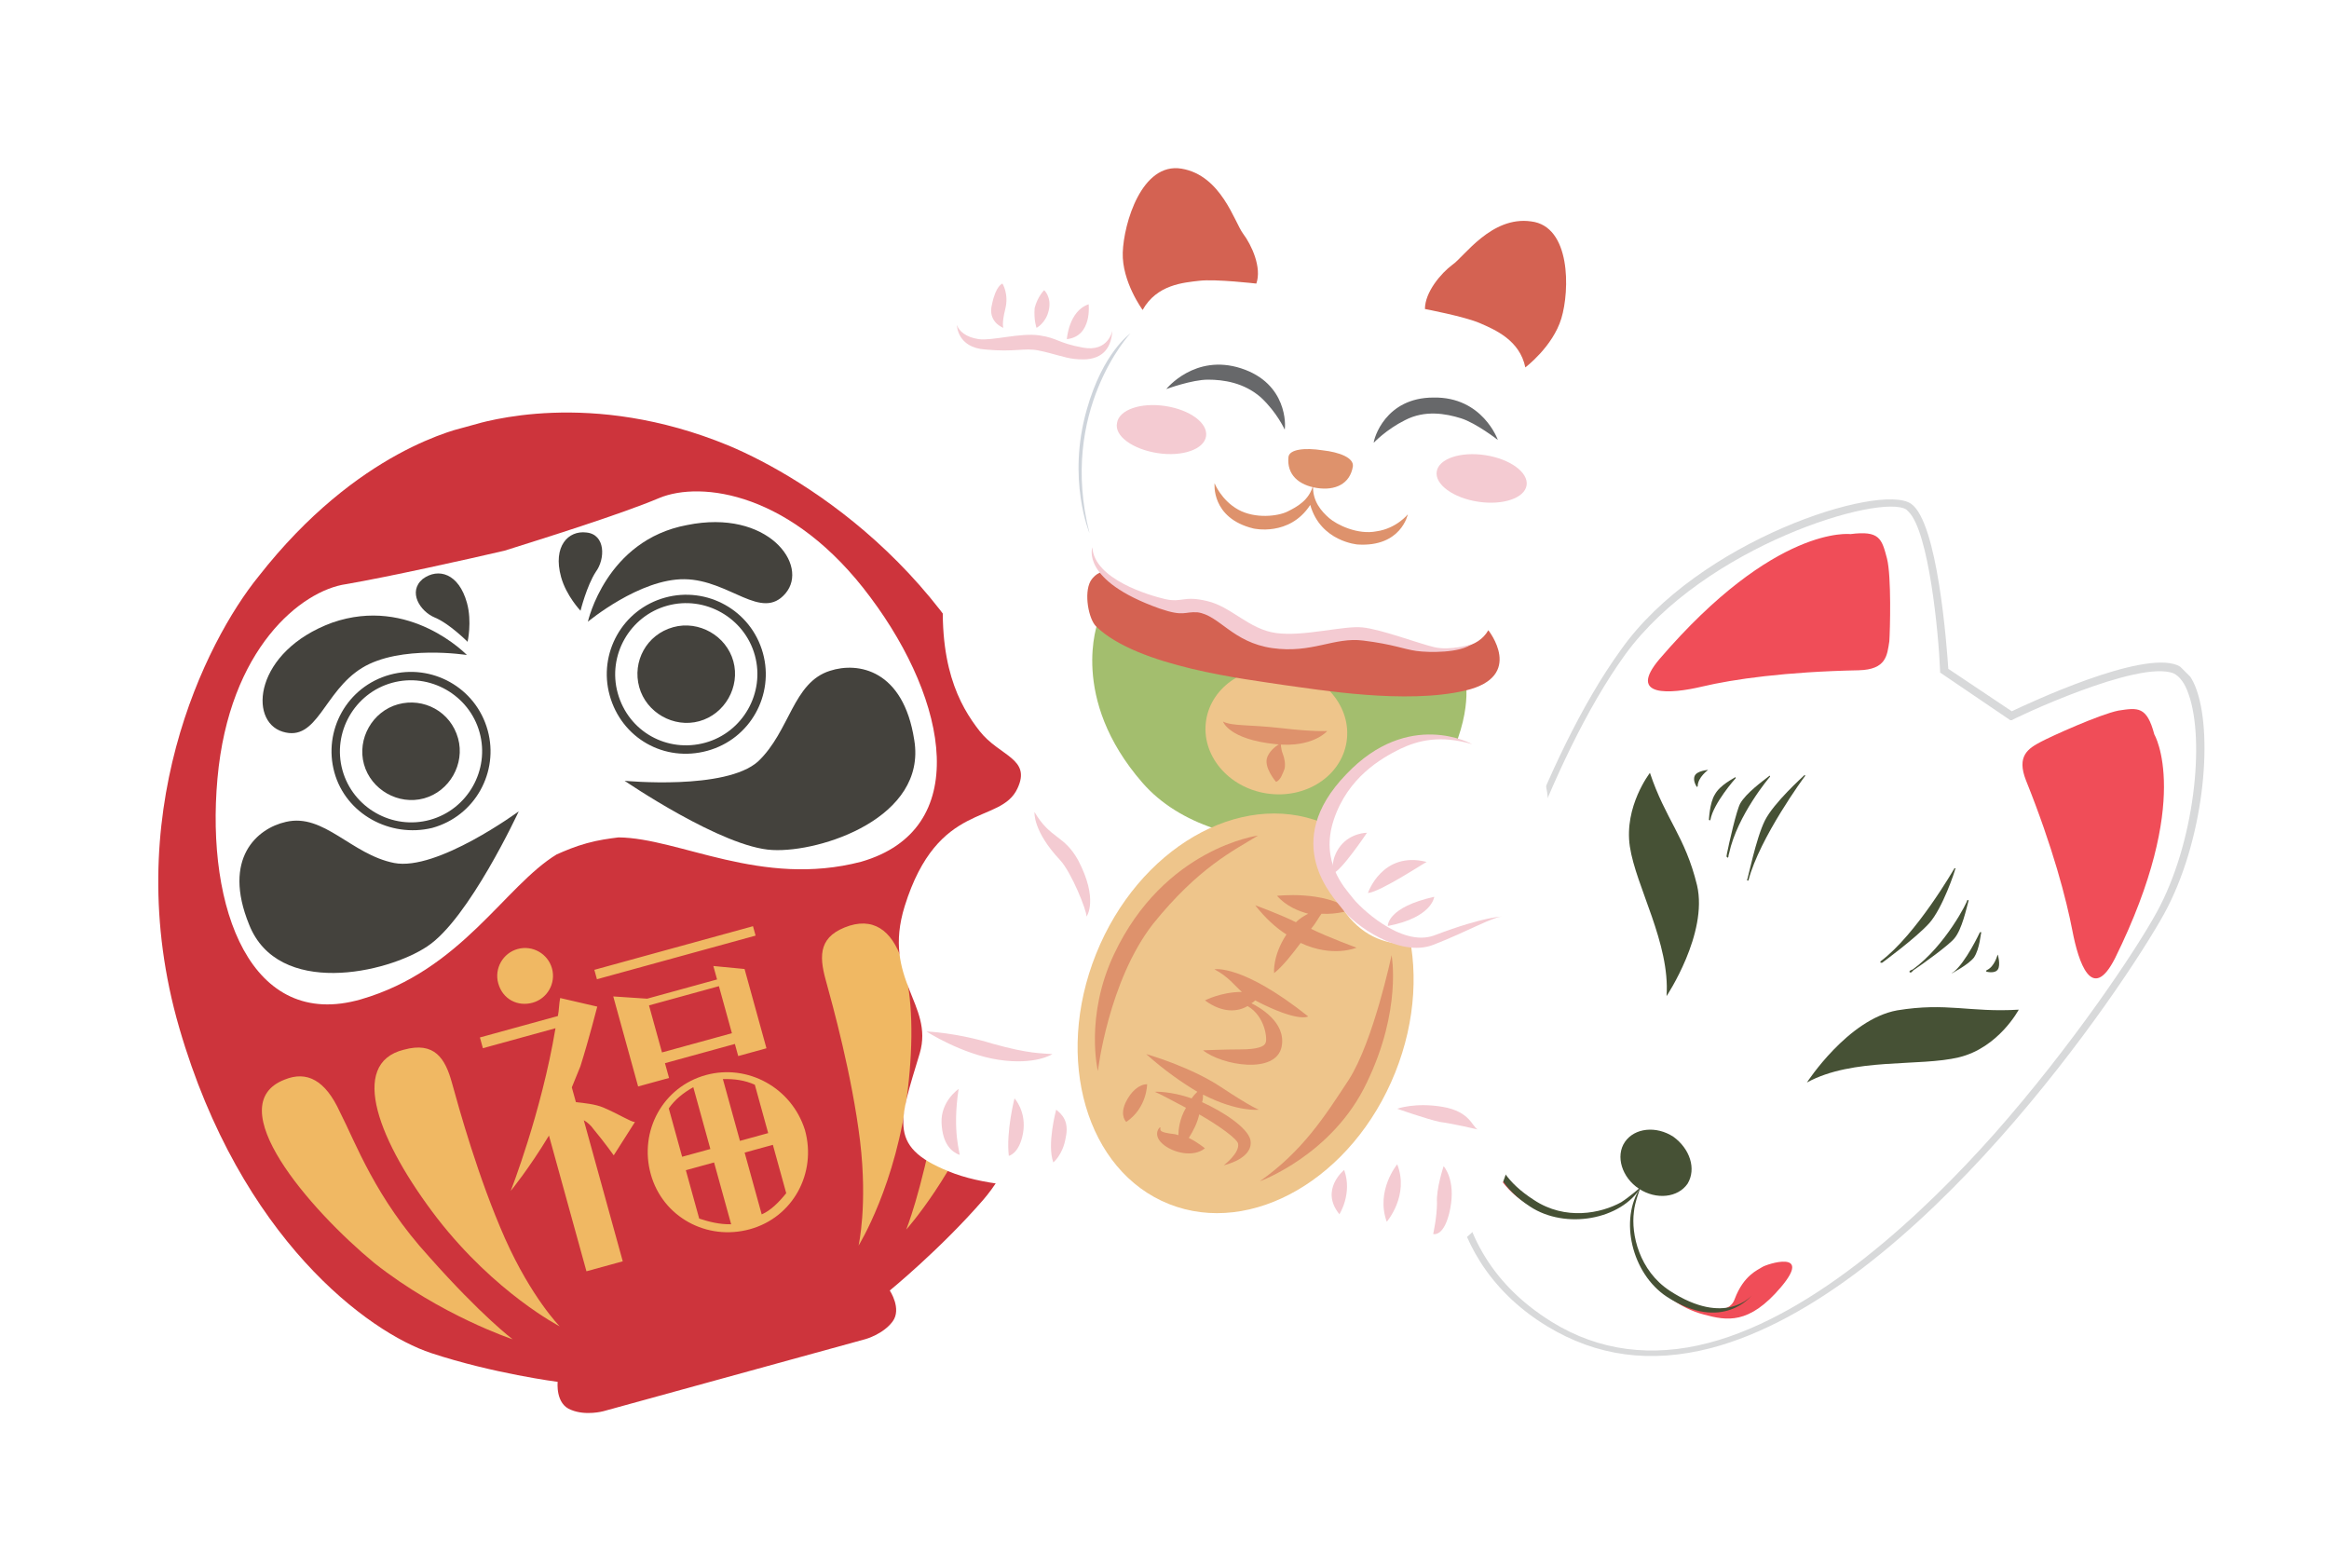<svg width="309" height="208" viewBox="0 0 309 208" fill="none" xmlns="http://www.w3.org/2000/svg">
<g clip-path="url(#clip0)" filter="url(#filter0_d)">
<path d="M96.69 56.119C78.278 48.524 64.154 52.983 62.37 53.474C60.943 53.867 47.497 56.606 34.304 73.469C27.286 82.112 15.639 105.263 23.775 133.331C31.911 161.399 48.958 173.781 57.196 176.503C65.433 179.224 73.99 180.324 73.99 180.324C73.99 180.324 73.658 183.292 75.786 184.049C77.736 184.855 80.055 184.218 80.055 184.218L114.841 174.651C114.841 174.651 117.16 174.013 118.421 172.324C119.681 170.634 118.051 168.206 118.051 168.206C118.051 168.206 124.786 162.709 130.463 156.161C136.14 149.612 144.245 130.312 136.822 102.048C129.043 73.882 106.896 60.409 96.69 56.119Z" fill="#CD343C"/>
<path d="M115.498 76.264C105.1 62.245 92.987 60.781 87.476 63.064C82.321 65.249 71.716 68.549 66.949 70.052C62.262 71.15 51.411 73.558 45.912 74.496C40.006 75.352 30.405 82.98 28.851 100.286C27.297 117.593 33.303 133.779 47.882 129.578C61.211 125.72 66.955 114.55 73.857 110.35C75.056 109.828 76.255 109.307 77.861 108.865C79.466 108.424 80.764 108.258 82.062 108.093C90.145 108.172 100.991 114.779 114.241 111.327C128.998 107.077 125.846 90.106 115.498 76.264Z" fill="white"/>
<path d="M68.824 104.637C68.824 104.637 57.974 112.608 52.29 111.486C46.605 110.364 42.969 104.843 37.925 106.038C34.13 106.89 29.468 110.858 33.049 119.655C36.876 129.344 51.344 126.132 56.689 122.552C62.213 118.923 68.824 104.637 68.824 104.637Z" fill="#44423D"/>
<path d="M61.944 83.897C61.944 83.897 54.389 76 44.061 79.608C33.782 83.394 32.885 92.656 37.499 94.072C42.113 95.488 42.936 88.74 48.023 85.615C53.11 82.49 61.944 83.897 61.944 83.897Z" fill="#44423D"/>
<path d="M62.036 82.145C62.036 82.145 59.642 79.734 57.692 78.928C55.742 78.122 54.062 75.515 56.086 73.807C58.159 72.278 60.872 73.067 61.955 76.988C62.644 79.484 62.036 82.145 62.036 82.145Z" fill="#44423D"/>
<path d="M82.867 100.583C82.867 100.583 96.278 101.882 100.583 98.013C104.839 93.965 105.177 87.543 110.122 85.991C113.819 84.782 119.86 85.806 121.301 95.192C122.988 105.469 108.914 110.107 102.486 109.765C95.879 109.472 82.867 100.583 82.867 100.583Z" fill="#44423D"/>
<path d="M77.999 79.481C77.999 79.481 80.384 68.659 91.155 66.656C101.877 64.475 107.402 71.97 104.216 75.723C101.03 79.477 96.809 73.924 90.836 73.841C84.863 73.757 77.999 79.481 77.999 79.481Z" fill="#44423D"/>
<path d="M77.02 78.024C77.02 78.024 77.838 74.73 79.049 72.862C80.31 71.173 80.365 67.897 77.8 67.644C75.413 67.341 73.31 69.454 74.442 73.554C75.132 76.05 77.02 78.024 77.02 78.024Z" fill="#44423D"/>
<path d="M44.365 99.472C42.838 93.946 46.018 88.085 51.726 86.515C57.256 84.994 63.125 88.175 64.701 93.879C66.227 99.406 63.048 105.267 57.339 106.837C51.76 108.179 45.891 104.998 44.365 99.472ZM45.435 99.178C46.814 104.169 52.049 107.141 57.044 105.767C62.039 104.394 65.009 99.165 63.63 94.174C62.252 89.182 57.017 86.21 52.022 87.584C47.027 88.958 44.056 94.186 45.435 99.178Z" fill="#44423D"/>
<path d="M80.885 89.237C79.359 83.71 82.538 77.849 88.246 76.279C93.776 74.758 99.645 77.939 101.221 83.644C102.747 89.17 99.568 95.031 93.859 96.601C88.151 98.171 82.46 94.941 80.885 89.237ZM93.564 95.532C98.559 94.158 101.529 88.929 100.151 83.938C98.772 78.947 93.537 75.975 88.542 77.349C83.547 78.722 80.576 83.951 81.955 88.942C83.383 94.112 88.569 96.905 93.564 95.532Z" fill="#44423D"/>
<path d="M60.776 94.959C61.712 98.346 59.645 101.983 56.256 102.915C52.867 103.847 49.225 101.78 48.289 98.393C47.354 95.006 49.42 91.369 52.81 90.436C56.199 89.504 59.792 91.393 60.776 94.959Z" fill="#44423D"/>
<path d="M84.809 88.157C85.745 91.544 89.387 93.612 92.776 92.679C96.166 91.747 98.232 88.11 97.296 84.723C96.361 81.336 92.719 79.269 89.33 80.201C85.762 81.182 83.874 84.77 84.809 88.157Z" fill="#44423D"/>
<path d="M53.566 136.262C57.669 135.133 59.072 137.433 59.958 140.642C60.894 144.029 63.454 153.298 67.017 161.334C70.531 169.19 74.259 172.96 74.259 172.96C74.259 172.96 65.757 168.585 58.017 158.63C50.228 148.497 46.203 138.095 53.566 136.262Z" fill="#F0B863"/>
<path d="M37.77 140.223C40.704 139.032 43.159 140.275 45.103 144.535C47.177 148.569 49.78 155.909 56.929 163.724C63.9 171.59 68.015 174.677 68.015 174.677C68.015 174.677 58.511 171.537 49.676 164.568C40.971 157.372 29.097 143.567 37.77 140.223Z" fill="#F0B863"/>
<path d="M112.742 119.796C108.688 121.102 108.614 123.616 109.55 127.003C110.485 130.39 113.046 139.66 114.111 148.382C115.127 156.925 113.91 162.247 113.91 162.247C113.91 162.247 118.965 154.143 120.452 141.459C121.939 128.774 120.006 117.606 112.742 119.796Z" fill="#F0B863"/>
<path d="M128.341 115.122C125.21 115.599 123.74 117.922 124.257 122.574C124.547 127.098 126.08 134.732 124.131 145.05C122.183 155.368 120.233 160.124 120.233 160.124C120.233 160.124 126.833 152.747 130.614 142.117C134.575 131.437 137.506 113.56 128.341 115.122Z" fill="#F0B863"/>
<path d="M70.654 130.028C72.617 129.488 73.779 127.442 73.237 125.481C72.696 123.52 70.647 122.358 68.685 122.897C66.723 123.437 65.56 125.483 66.102 127.444C66.693 129.583 68.692 130.568 70.654 130.028ZM80.062 143.936C78.973 143.468 77.398 143.326 76.408 143.215L75.866 141.254C76.204 140.394 76.672 139.306 77.01 138.446C78.135 134.876 79.242 130.543 79.242 130.543L74.32 129.403C74.161 130.214 74.179 130.977 74.019 131.788L63.673 134.633L64.067 136.059L73.7 133.41C71.819 144.669 67.76 154.991 67.76 154.991C67.76 154.991 70.202 152.018 72.834 147.65L77.807 165.655L82.624 164.33L77.454 145.612C77.909 145.871 78.414 146.307 78.74 146.793C80.173 148.509 81.428 150.273 81.428 150.273L84.239 145.856C83.655 145.825 82.24 144.872 80.062 143.936ZM100.248 121.122L99.903 119.874L78.854 125.663L79.198 126.911L100.248 121.122ZM97.943 137.1L101.689 136.07L98.784 125.552L94.644 125.156L95.137 126.939L85.861 129.49L81.364 129.192L84.663 141.136L88.766 140.008L88.224 138.047L97.5 135.496L97.943 137.1ZM87.83 136.621L86.107 130.381L95.383 127.83L97.106 134.07L87.83 136.621ZM93.65 139.624C87.942 141.193 84.762 147.055 86.338 152.759C87.913 158.464 93.782 161.645 99.49 160.075C105.199 158.505 108.378 152.644 106.803 146.939C105.049 141.284 99.18 138.103 93.65 139.624ZM88.729 144.046C89.553 142.86 90.654 141.982 91.983 141.233L94.248 149.433L90.502 150.463L88.729 144.046ZM92.767 158.663L90.994 152.246L94.74 151.216L97.005 159.416C95.48 159.452 94.034 159.082 92.767 158.663ZM100.146 140.906L101.919 147.323L98.172 148.354L95.908 140.153C97.433 140.117 98.829 140.309 100.146 140.906ZM101.059 158.109L98.794 149.909L102.54 148.879L104.313 155.296C103.31 156.531 102.258 157.587 101.059 158.109Z" fill="#F0B863"/>
</g>
<g clip-path="url(#clip1)">
<path d="M205.704 175.776C237.699 195.633 280.312 132.966 286.736 121.221C293.062 109.378 293.54 90.917 288.687 88.842C283.834 86.767 266.814 95.052 266.814 95.052L257.997 89.026C257.997 89.026 256.99 69.677 253.226 67.306C249.56 64.836 225.905 71.835 215.326 86.539C204.746 101.243 197.047 126.709 195.766 133.718C194.485 140.529 185.695 163.329 205.704 175.776Z" fill="white"/>
<path d="M199.959 171.825C188.663 160.566 192.608 144.773 194.581 136.679C194.877 135.396 195.173 134.31 195.37 133.52C196.749 125.821 204.647 100.552 215.029 86.243C225.312 71.637 249.362 64.046 253.523 66.812C257.089 69.183 258.292 85.768 258.492 88.73L266.912 94.361C269.189 93.276 284.131 86.273 288.885 88.25C289.975 88.744 290.867 89.83 291.462 91.607C293.646 97.926 292.371 111.648 287.133 121.221C281.796 130.893 254.409 171.652 226.992 178.846C218.975 180.916 211.846 179.925 205.309 175.974C203.328 174.788 201.445 173.306 199.959 171.825ZM253.227 67.898C253.127 67.799 253.028 67.7 252.929 67.602C249.561 65.428 226.203 72.328 215.623 86.835C205.34 101.046 197.542 126.216 196.163 133.718C196.064 134.606 195.768 135.692 195.472 136.975C193.204 145.958 188.666 164.712 205.902 175.382C212.143 179.234 219.173 180.126 226.695 178.155C240.948 174.41 255.192 160.99 264.587 150.432C274.873 138.787 283.276 126.254 286.143 121.023C291.183 111.844 292.557 98.222 290.374 92.1C289.877 90.619 289.183 89.731 288.391 89.335C283.736 87.458 267.111 95.348 266.914 95.545L266.716 95.545L257.404 89.223L257.404 89.025C257.201 83.892 255.902 70.564 253.227 67.898Z" fill="#D8D9DA"/>
<path d="M221.11 132.149C221.11 132.149 226.646 123.859 225.155 117.442C223.566 110.926 220.99 108.753 218.905 102.532C218.905 102.532 215.444 106.973 216.241 112.304C217.038 117.636 221.598 125.14 221.11 132.149Z" fill="#465135"/>
<path d="M239.497 102.937C239.497 102.937 239.596 102.838 239.497 102.937C239.497 102.74 239.398 102.838 239.398 102.838C239.2 103.036 235.342 106.489 234.156 108.858C232.971 111.227 231.887 116.656 231.788 116.754C231.788 116.754 231.788 116.754 231.887 116.853L231.986 116.754C233.466 111.128 239.398 103.036 239.497 102.937Z" fill="#465135"/>
<path d="M234.844 103.034C234.843 102.837 234.745 102.936 234.745 102.936C233.854 103.626 231.678 105.205 230.887 106.587C230.393 107.475 229.407 111.818 229.111 113.299C229.111 113.496 229.012 113.595 229.111 113.694C229.111 113.694 229.111 113.694 229.21 113.792L229.309 113.694C229.309 113.694 229.309 113.496 229.408 113.2C230.492 108.166 234.745 103.133 234.844 103.034Z" fill="#465135"/>
<path d="M230.29 103.229C230.29 103.032 230.191 103.13 230.191 103.13C230.092 103.229 228.212 104.117 227.52 105.4C226.828 106.485 226.731 108.756 226.731 108.756C226.731 108.756 226.731 108.756 226.83 108.854L226.929 108.756C227.323 106.584 230.191 103.328 230.29 103.229Z" fill="#465135"/>
<path d="M226.626 102.141C226.626 102.141 225.141 102.24 224.845 102.931C224.548 103.621 225.143 104.411 225.143 104.411L225.241 104.312C225.241 103.128 226.626 102.141 226.626 102.141C226.824 102.338 226.725 102.24 226.626 102.141C226.725 102.24 226.626 102.141 226.626 102.141Z" fill="#465135"/>
<path d="M223.904 157.028C222.618 158.903 219.748 159.198 217.469 157.716C215.191 156.234 214.297 153.371 215.583 151.496C216.868 149.621 219.739 149.326 222.017 150.808C224.196 152.388 225.09 155.054 223.904 157.028Z" fill="#465135"/>
<path d="M285.824 97.429C285.824 97.429 290.98 106.119 280.604 127.141C277.54 133.162 275.753 127.633 274.958 123.486C274.162 119.34 272.374 112.429 268.802 103.542C267.512 100.284 269.095 99.297 270.777 98.41C272.063 97.719 278.595 94.761 281.069 94.268C283.643 93.874 284.831 93.677 285.824 97.429Z" fill="#F04D58"/>
<path d="M245.507 70.856C245.507 70.856 235.507 69.569 220.178 87.43C215.826 92.561 221.667 92.07 225.824 91.085C229.981 90.1 236.91 89.115 246.612 88.922C250.275 88.825 250.372 86.95 250.668 85.074C250.765 83.593 250.957 76.486 250.361 74.116C249.665 71.45 249.367 70.364 245.507 70.856Z" fill="#F04D58"/>
<path d="M220.649 171.341C220.649 171.341 222.631 173.513 226.097 174.403C229.068 175.194 232.039 175.788 236.291 170.755C240.543 165.722 234.407 167.694 233.814 168.089C233.22 168.483 231.34 169.174 230.154 172.332C229.068 175.589 222.037 172.526 220.649 171.341Z" fill="#F04D58"/>
<path d="M232.431 171.839C232.431 171.839 228.575 176.872 221.145 172.032C216.489 168.969 214.8 161.762 217.667 157.519C217.667 157.519 216.877 159.493 216.779 160.776C216.386 163.737 217.479 168.575 221.54 171.242C228.97 176.083 232.431 171.839 232.431 171.839Z" fill="#465135"/>
<path d="M203.809 160.277C203.809 160.277 201.433 159.486 199.351 156.82C197.369 154.45 195.188 151.487 198.252 145.664C201.217 139.742 201.817 146.06 201.619 146.85C201.422 147.64 201.721 149.516 199.149 151.884C196.577 154.252 202.225 159.486 203.809 160.277Z" fill="#F04D58"/>
<path d="M198.751 149.712C198.751 149.712 195.588 155.238 203.017 160.079C207.673 163.141 215.097 161.861 217.766 157.42C217.766 157.42 216.183 158.801 215.095 159.492C212.423 160.972 207.672 161.957 203.511 159.191C196.28 154.548 198.751 149.712 198.751 149.712Z" fill="#465135"/>
<path d="M239.732 143.609C239.732 143.609 245.169 135.22 251.702 134.039C258.334 132.956 261.305 134.339 267.839 133.947C267.839 133.947 265.171 138.981 259.925 140.262C254.679 141.543 245.867 140.255 239.732 143.609Z" fill="#465135"/>
<path d="M259.308 115.187C259.407 115.088 259.407 115.088 259.308 115.187C259.506 115.187 259.506 115.187 259.407 115.286C259.407 115.483 257.729 120.517 255.949 122.49C254.168 124.464 249.716 127.72 249.716 127.72C249.716 127.72 249.716 127.72 249.518 127.72C249.518 127.72 249.419 127.621 249.518 127.522C254.267 123.971 259.308 115.187 259.308 115.187Z" fill="#465135"/>
<path d="M260.995 119.433C261.094 119.334 261.193 119.433 260.995 119.433C261.193 119.433 261.193 119.433 261.193 119.433C260.897 120.519 260.305 123.282 259.316 124.467C258.624 125.355 255.062 127.92 253.875 128.709C253.776 128.808 253.677 128.906 253.578 129.005C253.578 129.005 253.578 129.005 253.38 129.005C253.38 129.005 253.281 128.906 253.38 128.808C253.38 128.808 253.479 128.709 253.776 128.61C258.129 125.453 261.094 119.531 260.995 119.433Z" fill="#465135"/>
<path d="M262.682 123.678C262.88 123.678 262.88 123.678 262.88 123.678C262.781 123.777 262.684 125.85 261.893 127.034C261.102 128.021 259.123 129.007 259.024 129.106C259.024 129.106 258.925 129.007 259.123 129.007C260.804 127.725 262.682 123.678 262.682 123.678Z" fill="#465135"/>
<path d="M265.061 126.641C265.061 126.641 265.458 128.023 265.062 128.615C264.667 129.208 263.577 128.911 263.577 128.911C263.577 128.911 263.577 128.911 263.478 128.812C263.478 128.812 263.478 128.812 263.577 128.714C264.666 128.22 264.962 126.739 265.061 126.641C264.961 126.542 264.961 126.542 265.061 126.641C265.159 126.542 265.159 126.542 265.061 126.641Z" fill="#465135"/>
</g>
<g clip-path="url(#clip2)" filter="url(#filter1_d)">
<path d="M147.077 29.372C147.077 29.372 146.45 26.497 148.21 23.623C149.97 20.749 150.097 19.124 152.108 17.875C153.994 16.625 156.759 16.5 160.026 18.874C163.293 21.249 166.308 26.872 167.941 28.247C169.575 29.621 172.087 33.745 177.994 34.495C183.901 35.245 190.564 31.871 193.707 28.247C196.85 24.623 203.512 24.373 206.15 26.372C208.663 28.247 211.553 32.995 207.151 41.743C202.749 50.491 207.399 51.615 206.265 61.488C205.131 71.36 202.49 76.109 200.479 78.483C198.467 80.858 196.832 85.231 199.596 88.106C202.36 91.105 205.876 101.227 205.372 104.601C204.743 107.85 202.604 114.598 202.101 115.723C202.101 115.723 208.886 121.596 207.123 132.718C205.36 143.84 201.337 149.339 200.331 151.338C199.325 153.338 197.058 165.834 183.485 163.46C169.912 160.961 163.88 155.837 157.345 154.837C150.81 153.838 135.727 155.962 126.678 152.713C117.63 149.339 119.265 145.965 122.033 136.717C123.92 130.219 117.008 126.97 120.028 117.223C124.431 103.101 132.725 106.476 134.989 101.602C136.876 97.603 132.603 97.353 129.964 93.979C127.326 90.605 124.185 85.106 125.32 73.484C126.455 61.863 128.844 56.989 125.832 41.868C122.821 26.622 140.041 21.374 147.077 29.372Z" fill="white"/>
<path d="M170.447 53.99C170.573 53.49 170.826 47.867 164.668 45.867C158.51 43.868 154.738 48.616 154.738 48.616C154.738 48.616 158.132 47.367 160.269 47.367C162.28 47.367 165.045 47.742 167.307 49.741C169.443 51.74 170.447 53.99 170.447 53.99Z" fill="#67686A"/>
<path d="M182.261 55.739C182.261 55.239 183.771 49.741 190.181 49.741C196.717 49.616 198.726 55.364 198.726 55.364C198.726 55.364 195.836 53.115 193.825 52.49C191.815 51.865 189.05 51.366 186.41 52.74C183.896 53.99 182.261 55.739 182.261 55.739Z" fill="#67686A"/>
<path d="M160.015 54.865C159.763 56.614 156.872 57.614 153.604 57.114C150.337 56.614 147.824 54.865 148.201 53.115C148.453 51.366 151.344 50.366 154.612 50.866C157.88 51.366 160.267 53.115 160.015 54.865Z" fill="#F4CBD2"/>
<path d="M202.541 61.382C202.805 59.676 200.349 57.886 197.056 57.384C193.763 56.881 190.88 57.856 190.616 59.562C190.352 61.267 192.808 63.057 196.101 63.56C199.394 64.062 202.278 63.087 202.541 61.382Z" fill="#F4CBD2"/>
<path d="M179.495 58.863C179.117 61.238 177.106 62.112 174.718 61.738C172.33 61.363 170.697 59.988 170.949 57.614C171.075 56.614 173.086 56.364 175.474 56.739C177.736 56.989 179.621 57.739 179.495 58.863Z" fill="#DE926C"/>
<path d="M182.635 67.486C180.121 67.986 177.356 66.611 176.351 65.736C175.346 64.862 174.089 63.487 174.216 61.362C173.712 63.362 172.078 64.237 170.821 64.862C169.564 65.486 166.547 65.861 164.285 64.612C162.024 63.362 161.144 61.112 161.144 61.112C161.144 61.112 160.64 65.736 166.296 67.111C166.296 67.111 171.071 68.236 173.838 63.987C175.219 68.86 180.12 69.235 180.12 69.235C185.902 69.61 186.783 65.236 186.783 65.236C186.783 65.236 185.274 67.111 182.635 67.486Z" fill="#DE926C"/>
<path d="M189.054 37.994C189.054 37.994 194.332 38.994 196.343 39.869C198.354 40.743 201.621 42.118 202.374 45.742C202.374 45.742 206.02 42.993 207.152 39.244C208.284 35.495 208.413 26.997 203.134 26.372C197.855 25.622 194.209 31.121 192.7 32.121C191.192 33.245 189.054 35.745 189.054 37.994Z" fill="#D46252"/>
<path d="M166.683 34.621C166.683 34.621 161.279 33.996 159.142 34.246C157.005 34.496 153.486 34.746 151.599 38.12C151.599 38.12 148.836 34.371 148.962 30.497C149.089 26.623 151.48 18.5 156.758 19.375C162.037 20.25 163.795 26.498 164.925 27.998C166.056 29.497 167.438 32.496 166.683 34.621Z" fill="#D46252"/>
<path d="M144.436 37.37C144.436 37.37 144.937 41.619 141.543 41.994C141.543 41.994 141.796 38.245 144.436 37.37Z" fill="#F4CBD2"/>
<path d="M138.529 35.495C138.529 35.495 139.534 36.37 139.157 38.119C138.779 39.869 137.522 40.494 137.522 40.494C137.522 40.494 137.145 39.494 137.271 37.87C137.649 36.37 138.529 35.495 138.529 35.495Z" fill="#F4CBD2"/>
<path d="M132.999 34.62C132.999 34.62 133.878 35.995 133.375 37.994C132.872 39.994 133.123 40.493 133.123 40.493C133.123 40.493 130.986 39.744 131.615 37.369C132.119 34.87 132.999 34.62 132.999 34.62Z" fill="#F4CBD2"/>
<path d="M126.964 40.119C126.964 40.119 126.963 43.118 130.734 43.368C134.63 43.743 135.887 43.118 137.772 43.493C139.657 43.868 141.291 44.492 142.548 44.617C143.805 44.742 147.324 45.117 147.577 40.868C147.577 40.868 147.073 43.743 143.68 43.118C140.286 42.493 140.412 41.868 137.899 41.493C135.385 41.118 131.614 42.243 129.854 41.993C128.095 41.743 127.215 40.868 126.964 40.119Z" fill="#F4CBD2"/>
<path d="M145.679 79.483C145.679 79.483 141.78 89.605 151.58 100.852C161.38 112.099 185.01 110.1 190.92 100.227C195.573 92.479 194.443 87.356 194.443 87.356C194.443 87.356 153.219 84.731 145.679 79.483Z" fill="#A3BE6E"/>
<path d="M178.656 95.41C179.361 90.84 175.762 86.497 170.617 85.71C165.472 84.923 160.729 87.991 160.023 92.562C159.318 97.132 162.917 101.475 168.062 102.262C173.207 103.049 177.95 99.981 178.656 95.41Z" fill="#EEC58B"/>
<path d="M162.266 92.729C162.266 92.729 163.019 95.104 169.304 95.729C174.205 96.229 176.091 93.979 176.091 93.979C176.091 93.979 174.332 94.104 170.058 93.604C165.659 93.104 163.523 93.354 162.266 92.729Z" fill="#DE926C"/>
<path d="M169.302 100.728C169.302 100.728 167.543 98.728 168.172 97.354C168.549 96.479 169.429 95.854 169.932 95.604C169.932 95.604 169.932 96.354 170.183 96.979C170.434 97.604 170.56 98.353 170.434 98.978C170.182 99.603 169.931 100.478 169.302 100.728Z" fill="#DE926C"/>
<path d="M137.251 104.726C137.251 104.726 136.999 107.225 140.643 111.099C142.15 112.724 144.16 117.723 144.159 118.597C144.159 118.597 145.794 116.348 143.031 111.099C141.146 107.725 139.387 108.35 137.251 104.726Z" fill="#F4CBD2"/>
<path d="M122.914 133.843C122.914 133.843 126.81 133.967 131.711 135.467C136.613 136.842 138.247 136.717 139.629 136.842C139.629 136.842 137.366 138.341 132.465 137.592C127.563 136.842 122.914 133.843 122.914 133.843Z" fill="#F4CBD2"/>
<path d="M127.185 141.466C127.185 141.466 124.796 143.091 124.921 145.965C125.046 148.839 126.302 149.839 127.308 150.214C127.434 150.089 126.303 147.214 127.185 141.466Z" fill="#F4CBD2"/>
<path d="M134.6 142.716C134.6 142.716 133.467 147.09 133.843 150.339C133.843 150.339 135.226 150.089 135.73 147.34C136.233 144.465 134.6 142.716 134.6 142.716Z" fill="#F4CBD2"/>
<path d="M140.13 144.215C140.13 144.215 138.871 148.839 139.75 151.213C139.75 151.213 141.008 150.214 141.385 147.964C141.889 145.715 140.884 144.84 140.13 144.215Z" fill="#F4CBD2"/>
<path d="M178.336 152.213C178.336 152.213 175.067 154.837 177.705 158.087C177.705 158.087 179.466 155.337 178.336 152.213Z" fill="#F4CBD2"/>
<path d="M185.374 151.463C185.374 151.463 182.482 154.962 183.989 159.086C183.989 159.086 187.007 155.587 185.374 151.463Z" fill="#F4CBD2"/>
<path d="M191.533 151.713C191.533 151.713 193.166 153.463 192.411 157.337C191.656 161.211 190.148 160.711 190.148 160.711C190.148 160.711 190.651 158.462 190.652 156.587C190.526 154.713 191.533 151.713 191.533 151.713Z" fill="#F4CBD2"/>
<path d="M185.377 144.091C185.377 144.091 187.765 143.216 191.41 143.841C195.054 144.466 195.305 146.466 196.059 146.841C196.059 146.841 192.917 146.091 191.032 145.841C189.272 145.466 185.377 144.091 185.377 144.091Z" fill="#F4CBD2"/>
<path d="M185.098 139.318C190.707 125.343 186.373 110.483 175.417 106.128C164.461 101.773 151.032 109.572 145.423 123.547C139.813 137.522 144.147 152.382 155.103 156.737C166.059 161.092 179.488 153.293 185.098 139.318Z" fill="#EEC58B"/>
<path d="M166.912 107.85C166.912 107.85 154.468 109.475 147.803 123.596C143.904 131.844 145.661 139.092 145.661 139.092C145.661 139.092 147.047 127.22 152.957 119.597C158.992 112.099 163.643 109.85 166.912 107.85Z" fill="#DE926C"/>
<path d="M167.149 153.713C167.149 153.713 176.828 150.213 181.356 140.591C186.009 130.969 184.629 123.721 184.629 123.721C184.629 123.721 182.237 135.093 178.968 140.216C175.698 145.215 172.806 149.714 167.149 153.713Z" fill="#DE926C"/>
<path d="M179.978 122.721C179.978 122.721 176.208 121.346 173.946 120.222C174.575 119.472 174.952 118.722 175.329 118.222C177.466 118.347 179.226 117.722 179.226 117.722C175.707 115.098 169.423 115.848 169.423 115.848C170.679 117.223 172.187 117.847 173.57 118.222C173.067 118.472 172.439 118.847 171.936 119.347C169.674 118.222 166.532 117.098 166.532 117.098C167.914 118.847 169.296 120.097 170.678 120.972C168.792 123.846 169.043 126.095 169.043 126.095C170.174 125.22 171.432 123.596 172.563 122.096C176.836 124.096 179.978 122.721 179.978 122.721Z" fill="#DE926C"/>
<path d="M166.528 129.719C172.309 132.718 173.566 131.844 173.566 131.844C164.77 124.846 161.125 125.595 161.125 125.595C163.01 126.595 163.763 127.72 164.769 128.595C162.004 128.595 159.867 129.719 159.867 129.719C162.254 131.469 164.265 131.219 165.522 130.469C167.91 131.844 168.16 134.968 167.909 135.343C167.783 135.843 166.777 136.218 164.641 136.218C162.504 136.218 159.613 136.342 159.613 136.342C162.126 138.342 169.29 139.592 170.045 135.843C170.675 132.593 167.03 130.594 166.025 130.094C166.277 129.969 166.402 129.844 166.528 129.719Z" fill="#DE926C"/>
<path d="M149.305 143.34C148.55 145.09 149.43 145.84 149.43 145.84C152.195 143.965 152.196 140.841 152.196 140.841C151.191 140.841 150.059 141.716 149.305 143.34Z" fill="#DE926C"/>
<path d="M159.486 143.216C159.611 142.841 159.611 142.591 159.612 142.216C164.261 144.59 167.026 144.215 167.026 144.215C167.026 144.215 166.147 143.965 162 141.216C157.853 138.467 152.072 136.842 152.072 136.842C154.585 139.092 156.973 140.716 158.858 141.841C158.606 142.091 158.355 142.341 158.103 142.716C155.213 141.716 153.202 141.841 153.202 141.841C153.83 142.091 155.464 142.966 157.349 143.965C156.468 145.465 156.342 146.965 156.342 147.589C156.216 147.589 155.965 147.464 155.839 147.464C153.703 147.214 153.954 146.965 153.954 146.59C153.954 146.34 152.823 147.464 154.205 148.714C155.587 149.964 158.352 150.589 159.861 149.339C159.861 149.339 158.981 148.589 157.724 147.964C158.353 146.965 158.856 145.965 159.108 144.84C161.747 146.34 164.134 148.089 164.26 148.714C164.511 149.964 162.374 151.588 162.374 151.588C162.374 151.588 166.396 150.714 165.894 148.214C165.517 146.59 162.25 144.465 159.486 143.216Z" fill="#DE926C"/>
<path d="M149.964 41.243C149.964 41.243 140.409 51.49 144.552 67.736C144.552 67.736 141.538 60.613 144.18 51.365C146.319 43.742 149.964 41.243 149.964 41.243Z" fill="#CED4DB"/>
<path d="M197.462 80.608C197.462 80.608 202.362 86.731 194.443 88.605C186.524 90.48 174.836 88.48 170.186 87.856C165.41 87.106 150.956 85.481 145.428 80.108C144.423 79.108 143.795 75.734 144.676 74.109C145.43 72.86 146.436 72.86 146.436 72.86C146.436 72.86 149.325 77.109 159.254 77.483C163.025 77.608 163.401 81.357 169.308 81.982C175.215 82.607 176.095 80.358 180.494 81.107C184.641 81.732 194.695 85.481 197.462 80.608Z" fill="#D46252"/>
<path d="M144.928 69.61C144.928 69.61 143.293 73.984 153.85 77.733C157.117 78.858 157.117 78.108 158.877 78.233C161.767 78.608 163.526 82.232 168.805 82.982C174.083 83.731 176.975 81.482 180.871 81.982C184.892 82.482 186.149 83.107 187.909 83.357C189.668 83.606 193.69 83.606 195.199 82.482C195.199 82.482 192.433 83.357 190.297 82.857C188.16 82.357 183.259 80.482 180.746 80.233C178.232 79.983 172.953 81.482 169.308 80.982C165.663 80.482 163.402 77.483 160.134 76.733C156.992 75.984 156.866 76.983 154.604 76.484C152.468 75.984 145.178 73.859 144.928 69.61Z" fill="#F4CBD2"/>
<path d="M186.899 95.354C186.899 95.354 172.318 99.853 175.708 111.975C179.098 124.096 187.519 122.597 190.787 121.597C194.181 120.722 197.324 118.348 199.209 118.723C201.094 119.098 195.194 95.854 195.194 95.854C195.194 95.854 191.927 93.73 186.899 95.354Z" fill="white"/>
<path d="M195.32 95.728C195.32 95.728 186.901 90.98 178.603 99.727C169.802 108.85 176.838 115.973 178.22 117.722C179.602 119.597 185.634 124.096 190.159 122.346C194.684 120.597 198.33 118.472 199.461 118.597C199.461 118.597 197.199 118.472 190.285 121.097C185.886 122.721 180.232 117.223 179.352 115.973C178.473 114.848 175.08 111.349 176.967 105.726C178.854 100.102 183.254 97.603 185.768 96.353C188.157 95.228 191.048 94.479 195.32 95.728Z" fill="#F4CBD2"/>
<path d="M190.287 115.973C190.287 115.973 190.035 118.722 184.127 119.847C184.127 119.722 184.128 117.348 190.287 115.973Z" fill="#F4CBD2"/>
<path d="M181.489 115.473C181.489 115.473 183.376 109.85 189.283 111.349C189.157 111.349 183.123 115.348 181.489 115.473Z" fill="#F4CBD2"/>
<path d="M181.366 107.475C181.366 107.475 177.845 112.724 176.839 112.849C176.839 112.849 176.463 110.974 177.846 109.225C179.229 107.475 181.366 107.475 181.366 107.475Z" fill="#F4CBD2"/>
</g>
<defs>
<filter id="filter0_d" x="-14" y="20.921" width="187.729" height="197.089" filterUnits="userSpaceOnUse" color-interpolation-filters="sRGB">
<feFlood flood-opacity="0" result="BackgroundImageFix"/>
<feColorMatrix in="SourceAlpha" type="matrix" values="0 0 0 0 0 0 0 0 0 0 0 0 0 0 0 0 0 0 127 0"/>
<feOffset dy="3"/>
<feGaussianBlur stdDeviation="10"/>
<feColorMatrix type="matrix" values="0 0 0 0 0 0 0 0 0 0 0 0 0 0 0 0 0 0 0.05 0"/>
<feBlend mode="normal" in2="BackgroundImageFix" result="effect1_dropShadow"/>
<feBlend mode="normal" in="SourceGraphic" in2="effect1_dropShadow" result="shape"/>
</filter>
<filter id="filter1_d" x="99.134" y="0" width="130.413" height="186.585" filterUnits="userSpaceOnUse" color-interpolation-filters="sRGB">
<feFlood flood-opacity="0" result="BackgroundImageFix"/>
<feColorMatrix in="SourceAlpha" type="matrix" values="0 0 0 0 0 0 0 0 0 0 0 0 0 0 0 0 0 0 127 0"/>
<feOffset dy="3"/>
<feGaussianBlur stdDeviation="10"/>
<feColorMatrix type="matrix" values="0 0 0 0 0 0 0 0 0 0 0 0 0 0 0 0 0 0 0.05 0"/>
<feBlend mode="normal" in2="BackgroundImageFix" result="effect1_dropShadow"/>
<feBlend mode="normal" in="SourceGraphic" in2="effect1_dropShadow" result="shape"/>
</filter>
<clipPath id="clip0">
<rect width="117.111" height="130.753" fill="white" transform="matrix(0.964 -0.265 0.266 0.964 6 68.977)"/>
</clipPath>
<clipPath id="clip1">
<rect width="82.403" height="122.111" fill="white" transform="matrix(0.708 0.706 -0.708 0.706 250.636 49.93)"/>
</clipPath>
<clipPath id="clip2">
<rect width="90.368" height="146.585" fill="white" transform="matrix(1 0 -0 1 119.179 17)"/>
</clipPath>
</defs>
</svg>

